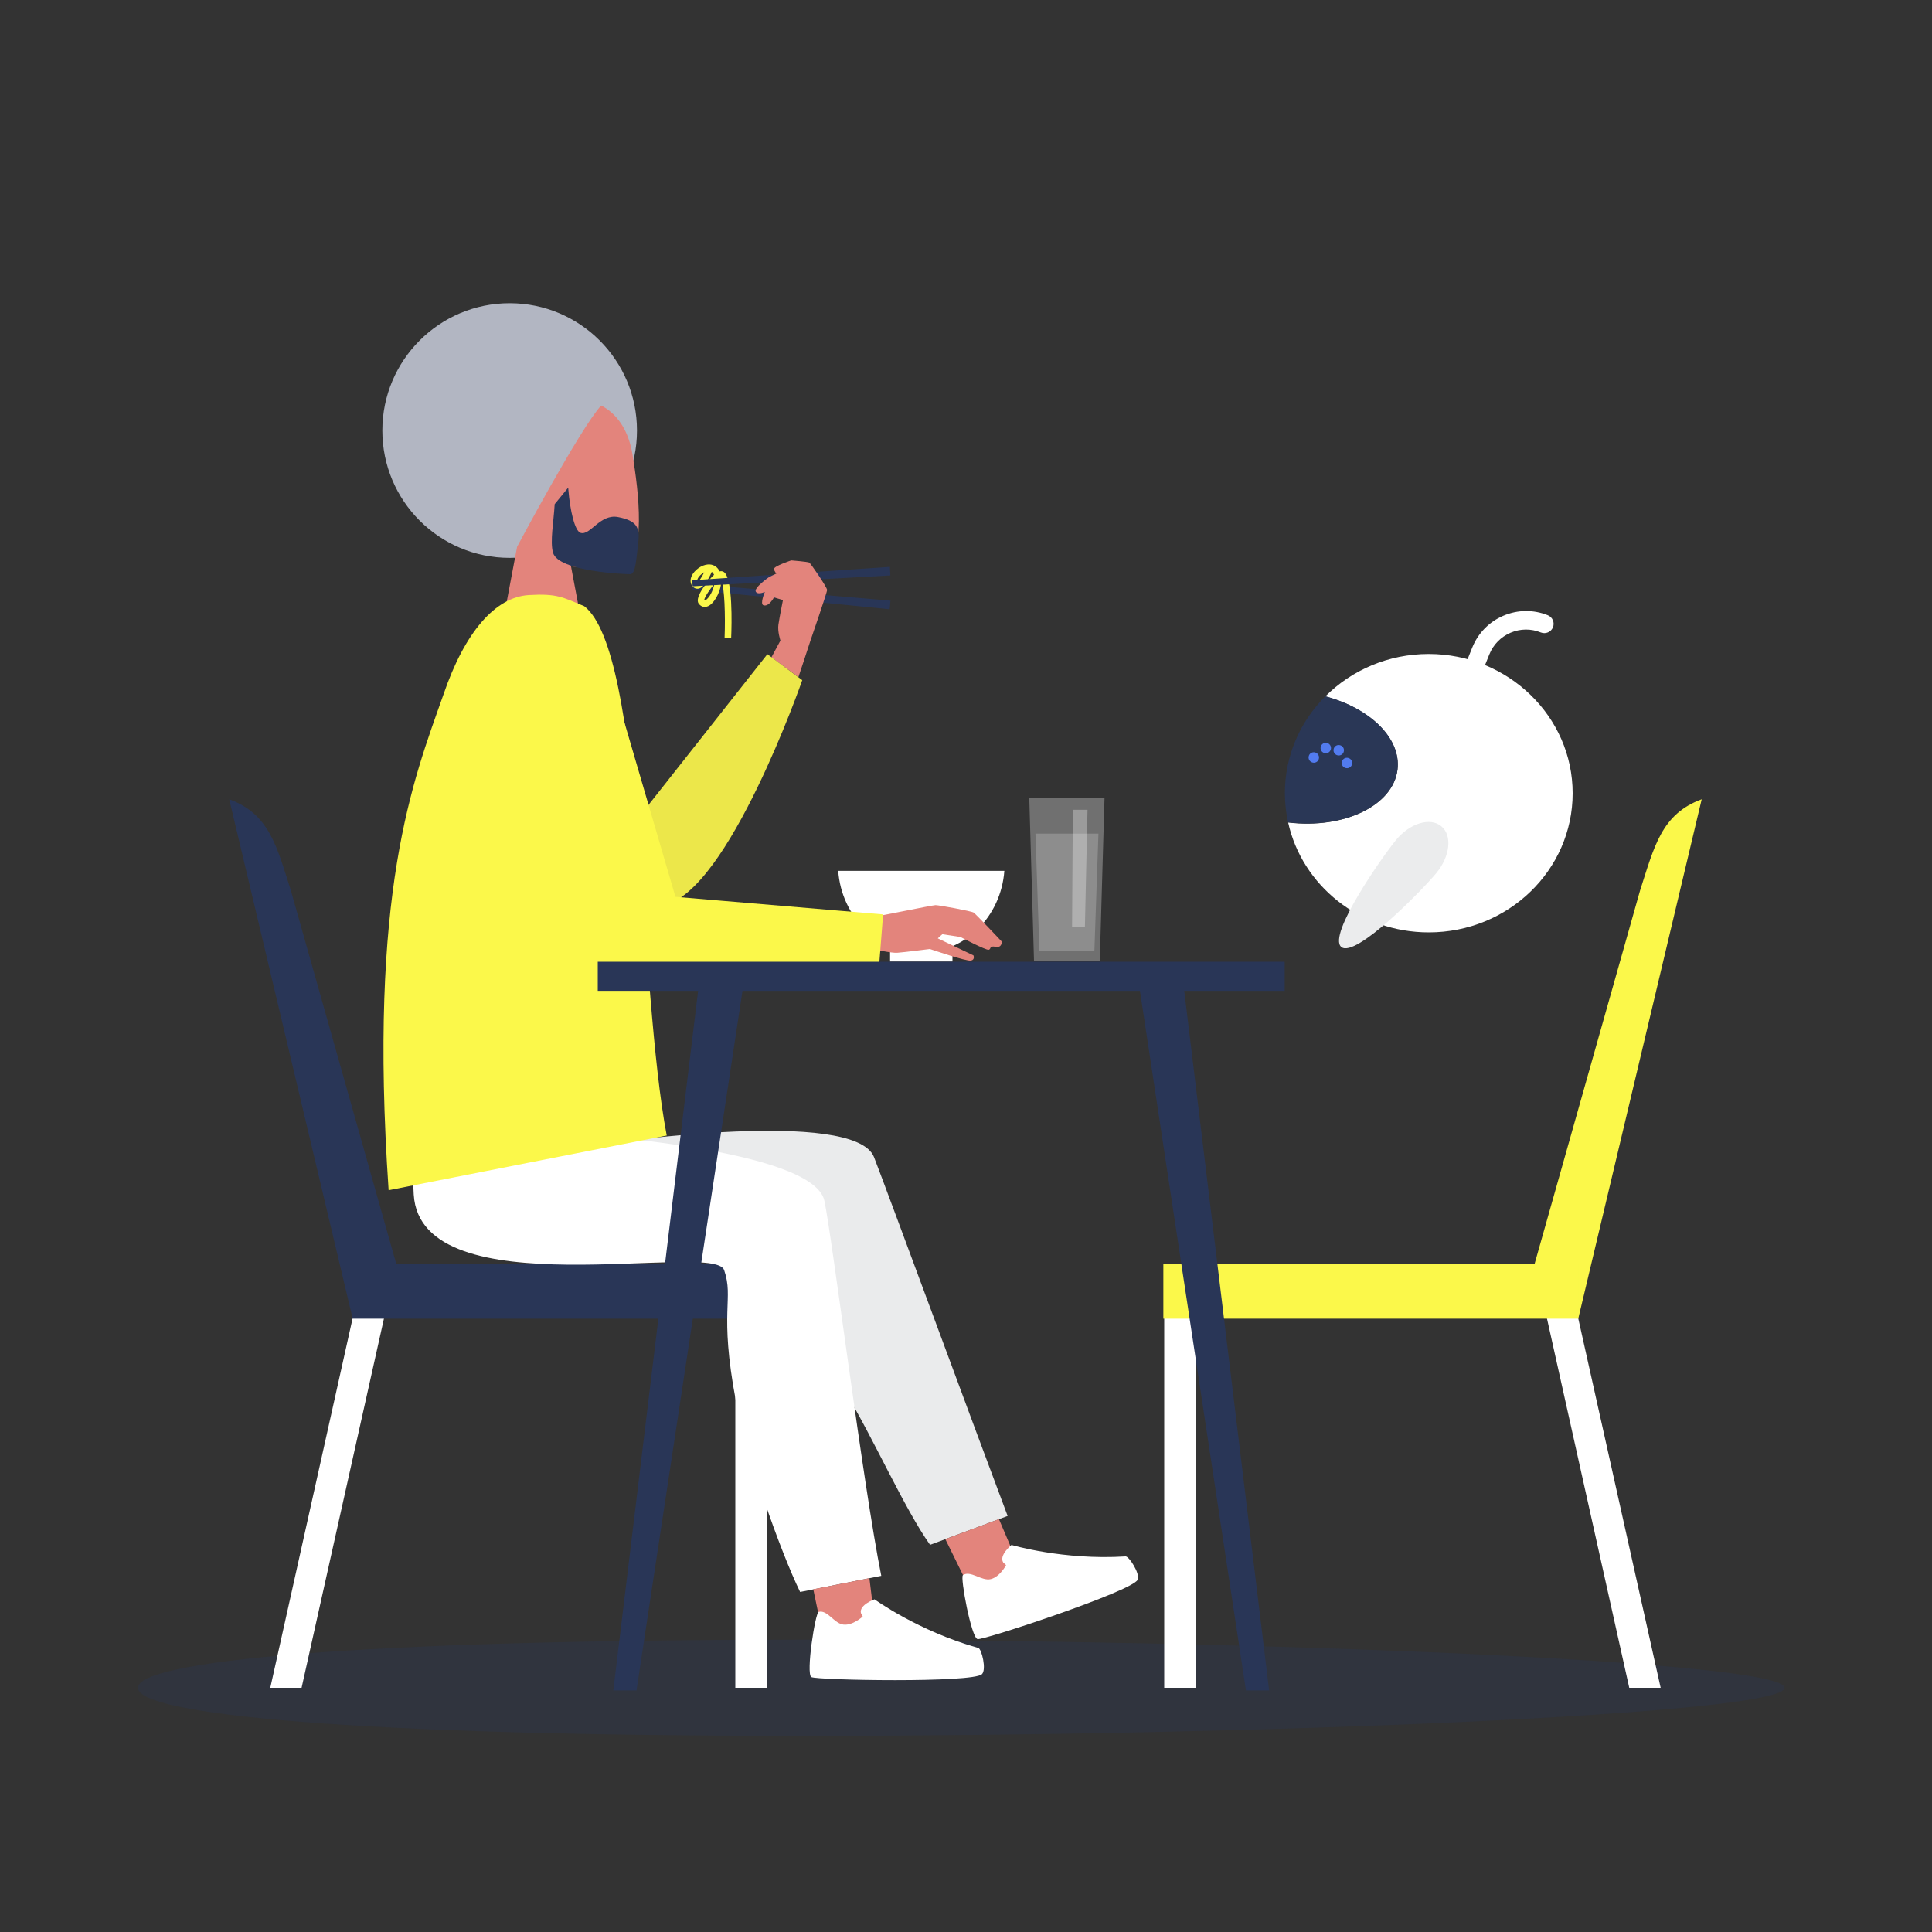 <?xml version="1.0" encoding="utf-8"?>
<!-- Generator: Adobe Illustrator 27.3.1, SVG Export Plug-In . SVG Version: 6.00 Build 0)  -->
<svg version="1.1" id="Layer_1" xmlns="http://www.w3.org/2000/svg" xmlns:xlink="http://www.w3.org/1999/xlink" x="0px" y="0px"
	 viewBox="0 0 2000 2000" style="enable-background:new 0 0 2000 2000;" xml:space="preserve">
<rect x="0" y="0" width="2000" height="2000" fill="#333333" stroke="none"/>
<style type="text/css">
	.st0{opacity:0.3;fill:#293657;enable-background:new    ;}
	.st1{fill:#FFFFFF;}
	.st2{fill:#FBF84A;}
	.st3{fill:#2A3756;}
	.st4{fill:#527BEF;}
	.st5{fill:#EBECED;}
	.st6{opacity:0.3;fill:#FFFFFF;enable-background:new    ;}
	.st7{opacity:0.2;fill:#FFFFFF;enable-background:new    ;}
	.st8{fill:#293657;}
	.st9{fill:#E3847C;}
	.st10{fill:#ECE74A;}
	.st11{fill:#B2B6C2;}
	.st12{fill:#EAEBEC;}
</style>
<g>
	<path class="st0" d="M1847.4,1747.2c0,27.5-543.1,49.8-1013.8,49.8s-690.8-22.3-690.8-49.8s220.1-49.8,690.8-49.8
		S1847.4,1719.7,1847.4,1747.2z"/>
	<g>
		<g>
			<polygon class="st1" points="1686.6,1747.2 1719.1,1747.2 1629.4,1345.1 1597,1345.1 			"/>
			<rect x="1205.2" y="1345.1" class="st1" width="32.4" height="402.1"/>
			<g id="chair">
				<path class="st2" d="M1580.6,1336.7l117.2-414.9c14.7-45.5,22.1-79.1,63.8-94.4l-127.8,537.7L1580.6,1336.7L1580.6,1336.7z"/>
				<rect x="1204.3" y="1308.3" class="st2" width="429.4" height="56.8"/>
			</g>
		</g>
		<g>
			<g>
				<path class="st1" d="M1536.6,807.1c-0.8-0.1-1.7-0.3-2.4-0.6c-14.9-6-26.6-17.4-32.9-32.2s-6.5-31.1-0.5-46l23.3-58
					c6-14.9,17.4-26.6,32.2-32.9c14.8-6.3,31.1-6.5,46-0.5c4.9,2,7.3,7.6,5.3,12.5s-7.6,7.3-12.6,5.3c-10.1-4.1-21.2-4-31.3,0.3
					c-10,4.3-17.8,12.2-21.9,22.3l-23.3,58c-4.1,10.1-3.9,21.2,0.3,31.3c4.3,10,12.2,17.8,22.3,21.9c4.9,2,7.3,7.6,5.3,12.5
					C1545,805.2,1540.8,807.6,1536.6,807.1L1536.6,807.1z"/>
				<g>
					<g>
						<path class="st1" d="M1479,677c-42,0-79.9,16.8-107,43.9c46.4,12.3,78.5,43.5,74.7,75.8c-4.5,37.2-55.1,61.7-113,54.8
							c-0.1,0-0.1,0-0.2,0c14.4,65,74.1,113.7,145.6,113.7c82.2,0,148.9-64.5,148.9-144S1561.2,677,1479,677L1479,677z"/>
						<path class="st3" d="M1446.7,796.6c3.9-32.3-28.2-63.5-74.7-75.8c-25.9,25.9-41.9,61.2-41.9,100.2c0,10.4,1.2,20.6,3.3,30.3
							c0.1,0,0.1,0,0.2,0C1391.6,858.3,1442.2,833.8,1446.7,796.6L1446.7,796.6z"/>
					</g>
					<g>
						<path class="st4" d="M1365.4,784.8c-0.3,3-3,5.1-6,4.7c-2.9-0.4-5.1-3-4.7-6c0.3-3,3-5.1,6-4.7
							C1363.7,779.2,1365.8,781.9,1365.4,784.8L1365.4,784.8z"/>
						<path class="st4" d="M1399.7,790.5c-0.3,3-3,5.1-6,4.7c-2.9-0.3-5.1-3-4.7-6s3-5.1,6-4.7S1400.1,787.5,1399.7,790.5
							L1399.7,790.5z"/>
						<path class="st4" d="M1391.2,777.3c-0.3,3-3,5.1-6,4.7c-2.9-0.3-5.1-3-4.7-6c0.3-3,3-5.1,6-4.7S1391.6,774.3,1391.2,777.3z"/>
						<path class="st4" d="M1377.8,775c-0.4,3-3,5.1-6,4.7c-2.9-0.3-5.1-3-4.7-6s3-5,6-4.7C1376,769.3,1378.1,772,1377.8,775
							L1377.8,775z"/>
					</g>
				</g>
			</g>
			<path class="st5" d="M1486.8,903.9c-14.4,17.4-83.7,88.5-98.3,76.4s42.4-93.4,56.7-110.8c14.4-17.4,35.3-23.7,46.8-14.2
				C1503.6,864.8,1501.2,886.5,1486.8,903.9L1486.8,903.9z"/>
		</g>
	</g>
</g>
<g>
	<g>
		<g>
			<rect x="921.4" y="964.3" class="st1" width="64.6" height="31.1"/>
			<path class="st1" d="M953.7,986.2c45.3,0,82.5-37.3,86-84.7h-172C871.2,948.9,908.4,986.2,953.7,986.2L953.7,986.2z"/>
		</g>
		<g id="water">
			<polygon class="st6" points="1138.5,994.5 1070.4,994.5 1065.5,825.9 1143.4,825.9 			"/>
			<polygon class="st7" points="1132.9,984.6 1076,984.6 1071.9,863 1137.1,863 			"/>
			<polygon class="st6" points="1123.1,959.5 1109.8,959.5 1110.6,838.3 1125.8,838.3 			"/>
		</g>
		<g>
			<polygon class="st1" points="312.2,1747.2 279.8,1747.2 369.4,1345.1 401.9,1345.1 			"/>
			<rect x="761.2" y="1345.1" class="st1" width="32.4" height="402.1"/>
			<g id="chair-2">
				<path class="st8" d="M418.2,1336.7L301.1,921.8c-14.6-45.5-22.1-79.1-63.8-94.4l127.8,537.7L418.2,1336.7L418.2,1336.7z"/>
				<rect x="365.1" y="1308.3" class="st8" width="429.4" height="56.8"/>
			</g>
		</g>
	</g>
	<g>
		<g>
			<g>
				<polygon class="st8" points="717,610.6 717.5,604.4 921.8,621.8 921,630.7 				"/>
				<path class="st2" d="M750.1,660.1c0.9-23.9-0.1-51.2-3.3-59.9c0,10.3-6,22.3-12.2,26.4c-4.2,2.8-8.6,2.1-11.4-1.9
					c-4.7-6.7,10.9-24.9,15.3-29c0.2-0.2,0.4-0.4,0.7-0.6c-0.2-0.5-0.4-0.9-0.7-1.3c-0.5-0.8-1-1.4-1.7-1.8
					c-2.8,6.5-8.1,16.6-14,17.4c-1.3,0.2-4,0.1-6.1-2.8c-2.2-2.8-2.4-6.5-0.7-10.3c2.8-6.2,10.2-11.5,16.9-12
					c4.7-0.3,8.8,1.7,11.3,5.8c0.3,0.5,0.5,0.9,0.8,1.4c1.6-0.4,3.2-0.3,4.7,0.9c8.9,7.3,7.8,53.8,7.2,67.9L750.1,660.1L750.1,660.1
					z M729,621.2c0.3,0.4,0.7,0.5,1.8-0.2c3.6-2.4,7.5-9.7,8.7-16.5C734.6,610.2,729.3,618.2,729,621.2z M722.2,599.2
					c-0.7,1.5-0.7,2.6-0.1,3.3l0,0c1.6-0.8,4.4-5,6.9-10.1C726.2,594,723.4,596.5,722.2,599.2L722.2,599.2z"/>
				<polygon class="st8" points="717,606.9 716.6,600.7 921.2,586.8 921.7,595.7 				"/>
				<path class="st9" d="M798.6,680.4l9.3-17.3c0,0-3.1-9.3-2.1-16.4c1-7.1,4.7-25.5,4.7-25.5l-9.3-2.8c0,0-5.1,9.9-10.8,8.2
					c-4.1-1.2,1.4-13.9,1.4-13.9s-7,3.3-9.3,0c-2.8-4,13.6-15.3,13.6-15.3l7.7-3.7c0,0-2.3-2-2.5-4.8c-0.3-2.8,17.8-8.8,17.8-8.8
					s17.3,1.4,18.7,2.3c1.4,0.8,18.4,25.5,18.4,28.3s-16.4,49.8-17.3,52.7c-0.8,2.8-12.4,37.6-12.4,37.6L798.6,680.4L798.6,680.4z"
					/>
			</g>
			<path class="st10" d="M830.5,704.1l-36.1-26.9L663.8,842.8l-0.3,77.2c0,0,16.6,18.3,23.8,16.9
				C754.2,923.3,830.5,704.1,830.5,704.1L830.5,704.1z"/>
		</g>
		<g>
			<g>
				<path class="st11" d="M659.4,445.7c0,72.8-59,131.8-131.8,131.8s-131.8-59-131.8-131.8s59-131.8,131.8-131.8
					S659.4,372.9,659.4,445.7z"/>
				<g id="_04_Standing">
					<path id="head" class="st9" d="M591.8,436.4c-0.1-19.5,17.2-26.1,35.8-13.5c12.9,8.8,23,23.6,27,46.7
						c6.7,39.5,14.8,108-10.2,116.7c-11,3.9-53.3,0-53.3,0l12,63.5l-80.5-16.5l12.7-67.3C535.3,566,481,464.4,591.8,436.4
						L591.8,436.4z"/>
				</g>
			</g>
			<g>
				<path class="st8" d="M640,535.3c-18.9-3.8-28.9,19.5-39,16.3c-5.9-1.8-10.9-23.1-12.6-44.4c-0.1-0.8-0.1-1.6-0.2-2.4l-14,17.1
					v0.1c-1,17.9-5,38.6-1.7,50.2c5.7,19.5,74.3,22.2,80,22.2s6.3-17.5,8.2-32.7C662.7,545.8,658.9,539,640,535.3L640,535.3z"/>
				<path class="st11" d="M535.3,566c0,0,65.1-122.3,87-146.2C634,407,641.5,401,641.5,401c-14.8-56-126.1-0.1-145.1,43.8
					C476.1,491.5,526.8,567.3,535.3,566z"/>
			</g>
		</g>
		<g id="_03_Sitting">
			<g id="leg">
				<path class="st12" d="M808.2,1280.5c15.2,28.3,9.3,65.8,67.2,161c28.9,47.6,60.9,120.4,87.4,157.7l80.3-29.9
					c-33.8-89.7-124.2-335.1-138.3-371.4c-20.1-51.5-275.3-14.3-275.3-14.3s-92.1-59.8-155.5-17.4
					C456.2,1177.9,793,1252.3,808.2,1280.5L808.2,1280.5z"/>
				<polygon class="st9" points="999,1634.8 1054.2,1654.6 1046.3,1601.2 1034.1,1572.6 978.6,1593.3 				"/>
			</g>
			<g id="leg-2">
				<path class="st1" d="M428.3,1236.6c7.2,119.7,310.9,47.8,321.3,78.1c10.4,30.3-5.6,41.6,12.2,135.7
					c10.4,54.7,46.3,156.5,66.5,197.6l84-16.7c-18.9-93.9-50.8-350.2-58.9-388.3c-11.6-54.1-260.5-69.3-260.5-69.3
					s-79.8-75-149.1-43.4C424.3,1139.1,427.2,1218.5,428.3,1236.6L428.3,1236.6z"/>
				<polygon class="st9" points="850.9,1688.3 905.2,1676.2 900,1633.7 841.9,1645.2 				"/>
			</g>
			<path class="st2" d="M547.3,616c-34.4,2.1-66.1,38-88.2,102.9c-31.6,89.4-77.9,203.8-56.8,513.2l287.9-56.6
				c-28.9-151.5-24-500.5-85.4-548C582.6,618.3,576.5,614.2,547.3,616L547.3,616z"/>
			<path class="st1" d="M996.8,1630.6c-3,2.1,8.7,65,15.2,66.2s159.8-49.6,165.6-61.3c3.1-6.2-8.9-24.6-12.4-24.3
				c-64.6,4.1-118.1-11.9-118.1-11.9s-13.2,10.7-8.6,18.1l3,2.8c0,0-6.4,12.2-15.9,14.5S1004.5,1625.2,996.8,1630.6L996.8,1630.6z"
				/>
			<path class="st1" d="M847.5,1668.6c-3.6,1-13.4,64.2-7.6,67.5c5.8,3.3,167.2,6.2,176.6-3c4.9-4.8-0.3-26.1-3.7-27.1
				c-62.3-17.5-107.5-50.4-107.5-50.4s-16,5.7-14.1,14.2l1.9,3.6c0,0-10.1,9.4-19.8,8.4C863.6,1680.9,856.6,1666.2,847.5,1668.6
				L847.5,1668.6z"/>
		</g>
		<g id="table">
			<path class="st9" d="M870.5,952.5c0,0,29.3-3.1,31.7-3s62.9-12.5,66.3-12.5s36.9,6.1,39.4,7.7c2.5,1.7,29.1,30,29.1,30
				s0.5,6.8-6.4,5.4c-6.9-1.3-4.3,2.4-7.1,3.1c-2.8,0.7-29.2-13.2-29.2-13.2l-18.8-2.9l-4.7,4.3l36.9,17.6c0,0,1.9,4.3-2.5,5.4
				c-4.4,1.1-42.6-12-42.6-12s-27.5,3.5-33.7,3.9c-6.3,0.4-23.2-3.4-23.2-3.4L873.4,994L870.5,952.5L870.5,952.5z"/>
			<g id="hand">
				<path class="st2" d="M641.5,731l57.7,197.4l215,18.2l-3.9,49.7c0,0-124.8,22.8-234.3,22.6c-68.5-0.1-129.7-18.8-154.5-28.2
					C507.7,981.7,625.9,706.2,641.5,731L641.5,731z"/>
			</g>
			<rect x="618.8" y="995.6" class="st8" width="711.1" height="30.1"/>
			<g>
				<polygon class="st8" points="1313.8,1749.9 1289.8,1749.9 1177.8,1010.7 1224.1,1010.7 				"/>
				<polygon class="st8" points="634.9,1749.9 658.9,1749.9 770.9,1010.7 724.5,1010.7 				"/>
			</g>
		</g>
	</g>
</g>
</svg>
